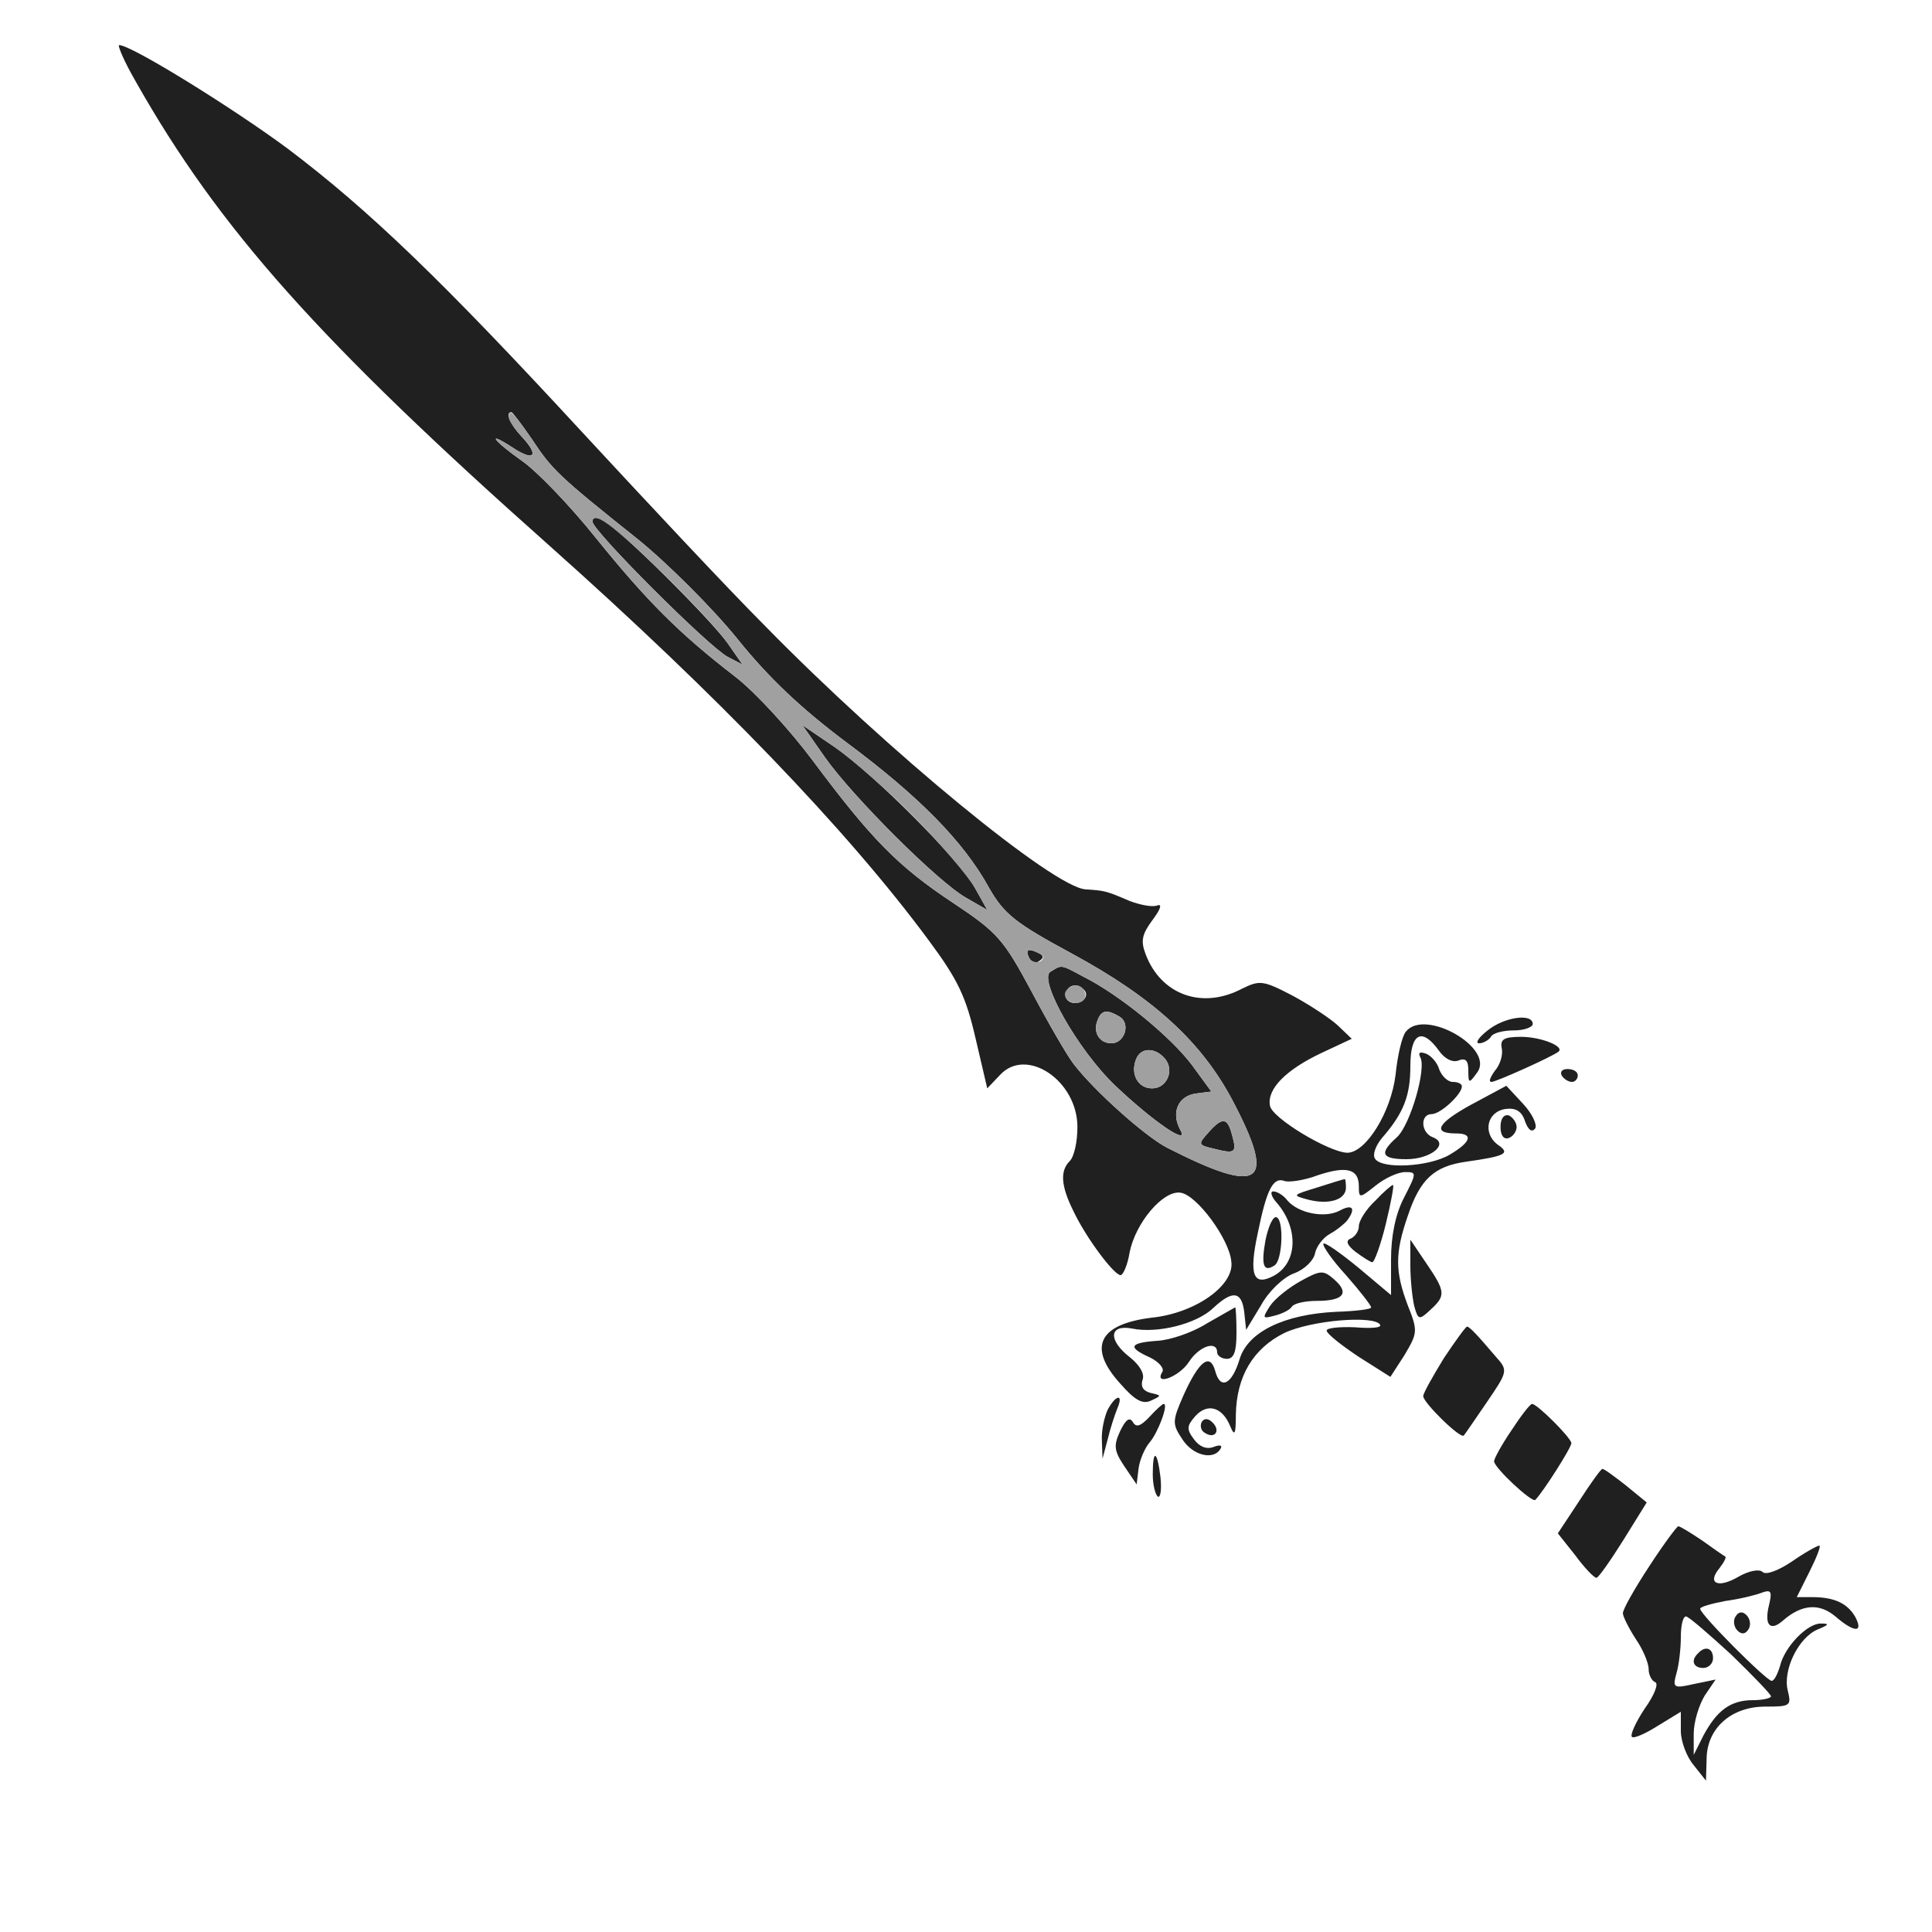 <!--?xml version="1.0" standalone="no"?-->

<svg version="1.0" xmlns="http://www.w3.org/2000/svg" width="300pt" height="300pt"
    viewBox="0 20 300 290" preserveAspectRatio="xMidYMid meet">
    <g transform="translate(0,300) scale(0.1,-0.1)" fill="#202020"
        stroke="none">
        <path class="node" id="node1"
            d="M211 2723 c129 -228 285 -403 644 -722 257 -229 460 -439 587 -611
46 -62 58 -88 73 -153 l18 -77 20 21 c41 44 120 -9 120 -81 0 -23 -5 -46 -12
-53 -15 -15 -14 -38 6 -78 20 -42 63 -99 73 -99 4 0 11 16 14 35 9 46 52 97
79 93 25 -3 76 -72 79 -107 5 -37 -56 -80 -123 -87 -83 -10 -101 -46 -49 -103
22 -25 34 -32 47 -26 17 8 17 8 0 12 -12 3 -16 10 -13 20 4 9 -4 23 -19 35
-35 27 -33 52 3 45 39 -8 100 7 126 32 30 28 44 26 48 -6 l3 -28 23 38 c12 22
35 44 52 50 16 6 30 20 32 31 2 10 12 24 23 30 11 6 23 16 27 21 14 19 8 26
-12 15 -23 -12 -64 -4 -81 16 -6 8 -16 14 -22 14 -5 0 -3 -8 5 -17 35 -40 33
-94 -4 -114 -32 -17 -39 1 -25 66 14 69 24 88 42 81 7 -2 30 1 51 9 45 15 64
10 64 -17 0 -19 1 -19 26 1 15 12 35 21 46 21 18 0 18 -1 -2 -40 -13 -25 -20
-59 -20 -95 l0 -56 -50 42 c-28 23 -52 40 -55 38 -2 -3 13 -25 35 -49 22 -25
39 -47 39 -50 1 -3 -24 -6 -55 -7 -80 -4 -136 -31 -149 -73 -12 -40 -30 -49
-38 -19 -8 29 -25 16 -49 -37 -18 -41 -18 -45 -2 -69 16 -25 48 -33 59 -15 4
6 -1 7 -11 3 -11 -4 -22 1 -30 12 -12 16 -11 21 2 36 19 21 42 14 54 -15 7
-17 9 -14 9 17 1 60 27 103 75 127 42 20 140 28 149 13 3 -5 -15 -6 -39 -4
-24 1 -44 -1 -44 -5 0 -5 23 -23 50 -41 l49 -31 22 34 c20 34 21 37 5 77 -20
53 -20 81 0 139 19 57 41 77 90 84 63 9 70 13 49 27 -23 18 -16 51 13 55 15 2
25 -3 30 -19 5 -14 11 -18 16 -11 3 6 -5 23 -19 38 l-26 28 -54 -29 c-53 -29
-62 -45 -24 -45 27 0 24 -13 -10 -33 -32 -19 -106 -23 -116 -6 -4 6 1 20 11
32 34 39 44 66 44 112 0 51 18 60 44 24 9 -13 21 -19 30 -16 12 5 16 0 16 -15
0 -21 1 -21 14 -3 27 38 -82 100 -111 63 -6 -7 -13 -37 -16 -67 -7 -58 -46
-121 -75 -121 -29 1 -117 54 -120 73 -5 26 25 56 80 82 l47 22 -22 21 c-12 11
-44 32 -70 46 -46 24 -51 24 -78 11 -62 -33 -126 -10 -150 53 -8 21 -6 31 11
54 12 16 15 25 7 22 -8 -3 -27 1 -43 7 -37 16 -39 16 -68 18 -49 2 -308 215
-497 408 -59 59 -187 196 -286 303 -216 234 -329 343 -456 439 -85 63 -243
161 -262 161 -3 0 8 -26 26 -57z m615 -555 c31 -47 41 -57 164 -155 47 -38
117 -108 155 -155 49 -61 100 -109 171 -162 110 -82 180 -152 220 -225 23 -40
40 -54 127 -101 128 -69 203 -138 251 -229 69 -131 45 -148 -102 -73 -33 17
-112 87 -145 130 -10 13 -39 63 -65 112 -44 82 -53 92 -122 138 -86 57 -127
99 -218 221 -35 47 -89 106 -120 130 -87 67 -137 117 -217 216 -40 50 -91 103
-114 119 -44 31 -58 49 -15 21 33 -22 42 -13 15 16 -19 20 -27 39 -17 39 2 0
16 -19 32 -42z"></path>
        <path class="node" id="node2"
            d="M920 2040 c0 -14 180 -194 210 -210 l23 -12 -23 33 c-27 38 -166 176
-192 190 -12 7 -18 6 -18 -1z"></path>
        <path class="node" id="node3"
            d="M1281 1674 c43 -61 175 -193 219 -218 l33 -19 -19 34 c-25 45 -157
177 -218 219 l-50 34 35 -50z"></path>
        <path class="node" id="node4"
            d="M1597 1365 c3 -8 9 -12 14 -9 12 7 11 11 -5 17 -10 4 -13 1 -9 -8z"></path>
        <path class="node" id="node5"
            d="M1631 1341 c-19 -12 43 -122 101 -177 59 -56 115 -94 101 -69 -15 27
-4 53 24 57 l24 3 -30 41 c-32 43 -112 109 -168 137 -37 20 -34 19 -52 8z m54
-30 c7 -12 -12 -24 -25 -16 -11 7 -4 25 10 25 5 0 11 -4 15 -9z m54 -40 c17
-11 7 -41 -13 -41 -19 0 -29 17 -22 35 6 17 15 18 35 6z m70 -65 c15 -18 3
-46 -20 -46 -22 0 -34 22 -25 45 7 19 30 19 45 1z"></path>
        <path class="node" id="node6"
            d="M1876 1091 c-16 -18 -16 -19 10 -25 32 -8 35 -6 27 22 -7 27 -15 28
-37 3z"></path>
        <path class="node" id="node7"
            d="M2310 1250 c-14 -11 -20 -20 -13 -20 6 0 15 5 18 10 3 6 19 10 36 10
16 0 29 5 29 10 0 17 -44 11 -70 -10z"></path>
        <path class="node" id="node8"
            d="M2332 1222 c2 -11 -3 -26 -11 -35 -7 -10 -10 -17 -5 -17 7 0 94 39
104 47 10 8 -27 23 -58 23 -27 0 -33 -4 -30 -18z"></path>
        <path class="node" id="node9"
            d="M2205 1209 c11 -16 -15 -106 -36 -125 -28 -25 -24 -34 15 -34 38 0
67 24 41 34 -19 7 -20 36 -2 36 14 0 47 31 47 43 0 4 -6 7 -14 7 -8 0 -17 9
-21 19 -3 11 -13 22 -21 25 -9 3 -12 2 -9 -5z"></path>
        <path class="node" id="node10"
            d="M2425 1180 c3 -5 10 -10 16 -10 5 0 9 5 9 10 0 6 -7 10 -16 10 -8 0
-12 -4 -9 -10z"></path>
        <path class="node" id="node11"
            d="M2330 1100 c0 -13 5 -20 13 -17 6 2 12 10 12 17 0 7 -6 15 -12 18 -8
2 -13 -5 -13 -18z"></path>
        <path class="node" id="node12"
            d="M2045 1006 c-39 -12 -39 -12 -13 -19 32 -8 58 0 58 19 0 8 -1 14 -2
13 -2 0 -21 -6 -43 -13z"></path>
        <path class="node" id="node13"
            d="M2135 985 c-14 -13 -25 -31 -25 -39 0 -8 -6 -16 -12 -19 -9 -3 -7
-10 7 -21 11 -8 23 -16 26 -16 3 0 13 27 21 60 8 33 13 60 11 60 -2 0 -15 -11
-28 -25z"></path>
        <path class="node" id="node14"
            d="M1965 924 c-7 -39 -3 -50 14 -39 13 8 15 75 2 75 -5 0 -12 -16 -16
-36z"></path>
        <path class="node" id="node15"
            d="M2190 885 c0 -22 3 -50 6 -63 6 -22 8 -22 25 -6 24 22 24 28 -6 72
l-25 37 0 -40z"></path>
        <path class="node" id="node16"
            d="M2020 861 c-18 -10 -40 -27 -48 -39 -12 -19 -12 -20 7 -15 12 3 24 9
27 14 3 5 20 9 39 9 41 0 51 12 27 33 -17 15 -21 15 -52 -2z"></path>
        <path class="node" id="node17"
            d="M1874 795 c-22 -14 -57 -26 -77 -27 -43 -3 -47 -10 -11 -26 14 -7 22
-17 19 -22 -14 -23 26 -8 41 15 16 25 44 34 44 15 0 -5 7 -10 15 -10 11 0 15
11 15 40 0 22 -1 40 -2 40 -2 -1 -21 -12 -44 -25z"></path>
        <path class="node" id="node18"
            d="M2242 741 c-17 -28 -32 -54 -32 -59 0 -10 58 -67 63 -61 2 2 18 26
36 52 32 47 33 49 14 70 -29 34 -41 47 -45 47 -2 0 -18 -22 -36 -49z"></path>
        <path class="node" id="node19"
            d="M1720 661 c-5 -11 -10 -32 -9 -48 l1 -28 8 30 c4 17 11 38 15 48 10
23 -2 22 -15 -2z"></path>
        <path class="node" id="node20"
            d="M1785 650 c-14 -15 -21 -17 -26 -8 -5 8 -11 4 -20 -15 -10 -22 -9
-30 7 -54 l19 -28 3 25 c2 14 10 32 17 40 13 15 30 60 22 60 -2 0 -12 -9 -22
-20z"></path>
        <path class="node" id="node21"
            d="M2347 629 c-15 -22 -27 -44 -27 -48 0 -10 59 -65 64 -60 12 12 56 81
56 88 0 8 -53 61 -61 61 -3 0 -17 -18 -32 -41z"></path>
        <path class="node" id="node22"
            d="M1866 642 c-3 -6 -1 -14 5 -17 15 -10 25 3 12 16 -7 7 -13 7 -17 1z"></path>
        <path class="node" id="node23"
            d="M1790 561 c0 -17 4 -32 8 -35 4 -2 6 11 4 30 -5 42 -12 45 -12 5z"></path>
        <path class="node" id="node24"
            d="M2452 519 l-33 -50 27 -34 c14 -19 29 -35 33 -35 3 0 22 27 42 59
l36 58 -33 27 c-18 14 -34 26 -36 25 -2 0 -18 -22 -36 -50z"></path>
        <path class="node" id="node25"
            d="M2561 418 c-23 -35 -41 -67 -41 -73 0 -5 9 -23 20 -40 11 -16 20 -37
20 -47 0 -9 5 -18 10 -20 6 -2 -1 -20 -16 -41 -14 -21 -23 -41 -20 -44 3 -3
21 5 40 17 l36 22 0 -30 c0 -16 9 -40 20 -53 l19 -24 1 33 c0 48 38 82 91 82
39 0 41 1 35 25 -8 32 17 83 47 95 17 7 18 9 5 9 -21 1 -57 -36 -64 -66 -4
-13 -9 -23 -13 -23 -8 0 -111 103 -111 112 0 3 18 8 39 12 22 3 47 9 57 13 14
5 16 2 11 -19 -8 -32 2 -42 22 -24 29 25 56 27 81 6 29 -25 44 -26 31 -1 -12
21 -32 31 -67 31 l-24 0 20 40 c11 22 18 40 15 40 -3 0 -23 -11 -43 -25 -21
-14 -40 -21 -45 -16 -5 5 -21 2 -37 -7 -32 -19 -50 -11 -30 13 7 9 11 17 9 18
-2 1 -18 12 -36 25 -18 12 -34 22 -37 22 -2 0 -23 -28 -45 -62z m127 -137 c34
-33 62 -62 62 -65 0 -3 -13 -6 -28 -6 -35 0 -56 -16 -77 -55 l-15 -30 0 33 c0
18 8 44 17 59 l17 25 -34 -7 c-31 -7 -33 -6 -27 16 4 13 7 39 7 57 0 17 3 32
8 32 4 0 35 -27 70 -59z"></path>
        <path class="node" id="node26"
            d="M2637 283 c-12 -11 -8 -23 8 -23 8 0 15 7 15 15 0 16 -12 20 -23 8z"></path>
        <path class="node" id="node27"
            d="M2695 340 c-4 -6 -3 -16 3 -22 6 -6 12 -6 17 2 4 6 3 16 -3 22 -6 6
-12 6 -17 -2z"></path>
    </g>
    <g transform="translate(0,300) scale(0.1,-0.1)" fill="#A0A0A0"
        stroke="none">

        <path class="node" id="node29"
            d="M790 2202 c0 -5 9 -18 21 -31 27 -29 18 -38 -15 -16 -43 28 -29 10
15 -21 23 -16 74 -69 114 -119 80 -99 130 -149 217 -216 31 -24 85 -83 120
-130 91 -122 132 -164 218 -221 69 -46 78 -56 122 -138 26 -49 55 -99 65 -112
33 -43 112 -113 145 -130 147 -75 171 -58 102 73 -48 91 -123 160 -251 229
-87 47 -104 61 -127 101 -40 73 -110 143 -220 225 -71 53 -122 101 -171 162
-38 47 -108 117 -155 155 -123 98 -133 108 -164 155 -29 42 -36 49 -36 34z
m241 -244 c41 -40 86 -88 99 -107 l23 -33 -23 12 c-30 16 -210 196 -210 210 0
18 31 -4 111 -82z m389 -377 c41 -42 83 -91 94 -110 l19 -34 -33 19 c-44 25
-176 157 -219 218 l-35 50 50 -34 c27 -19 83 -68 124 -109z m200 -216 c0 -12
-19 -12 -23 0 -4 9 -1 12 9 8 7 -3 14 -7 14 -8z m63 -32 c56 -28 136 -94 168
-137 l30 -41 -24 -3 c-28 -4 -39 -30 -24 -57 14 -25 -42 13 -101 69 -58 55
-120 165 -101 177 18 11 15 12 52 -8z m230 -245 c8 -28 5 -30 -27 -22 -26 6
-26 7 -10 25 22 25 30 24 37 -3z"></path>
        <path class="node" id="node30"
            d="M1655 1311 c-7 -12 12 -24 25 -16 11 7 4 25 -10 25 -5 0 -11 -4 -15
-9z"></path>
        <path class="node" id="node31"
            d="M1704 1265 c-7 -18 3 -35 22 -35 20 0 30 30 13 41 -20 12 -29 11 -35
-6z"></path>
        <path class="node" id="node32"
            d="M1764 1205 c-9 -23 3 -45 25 -45 23 0 35 28 20 46 -15 18 -38 18 -45
-1z"></path>

    </g>
</svg>
